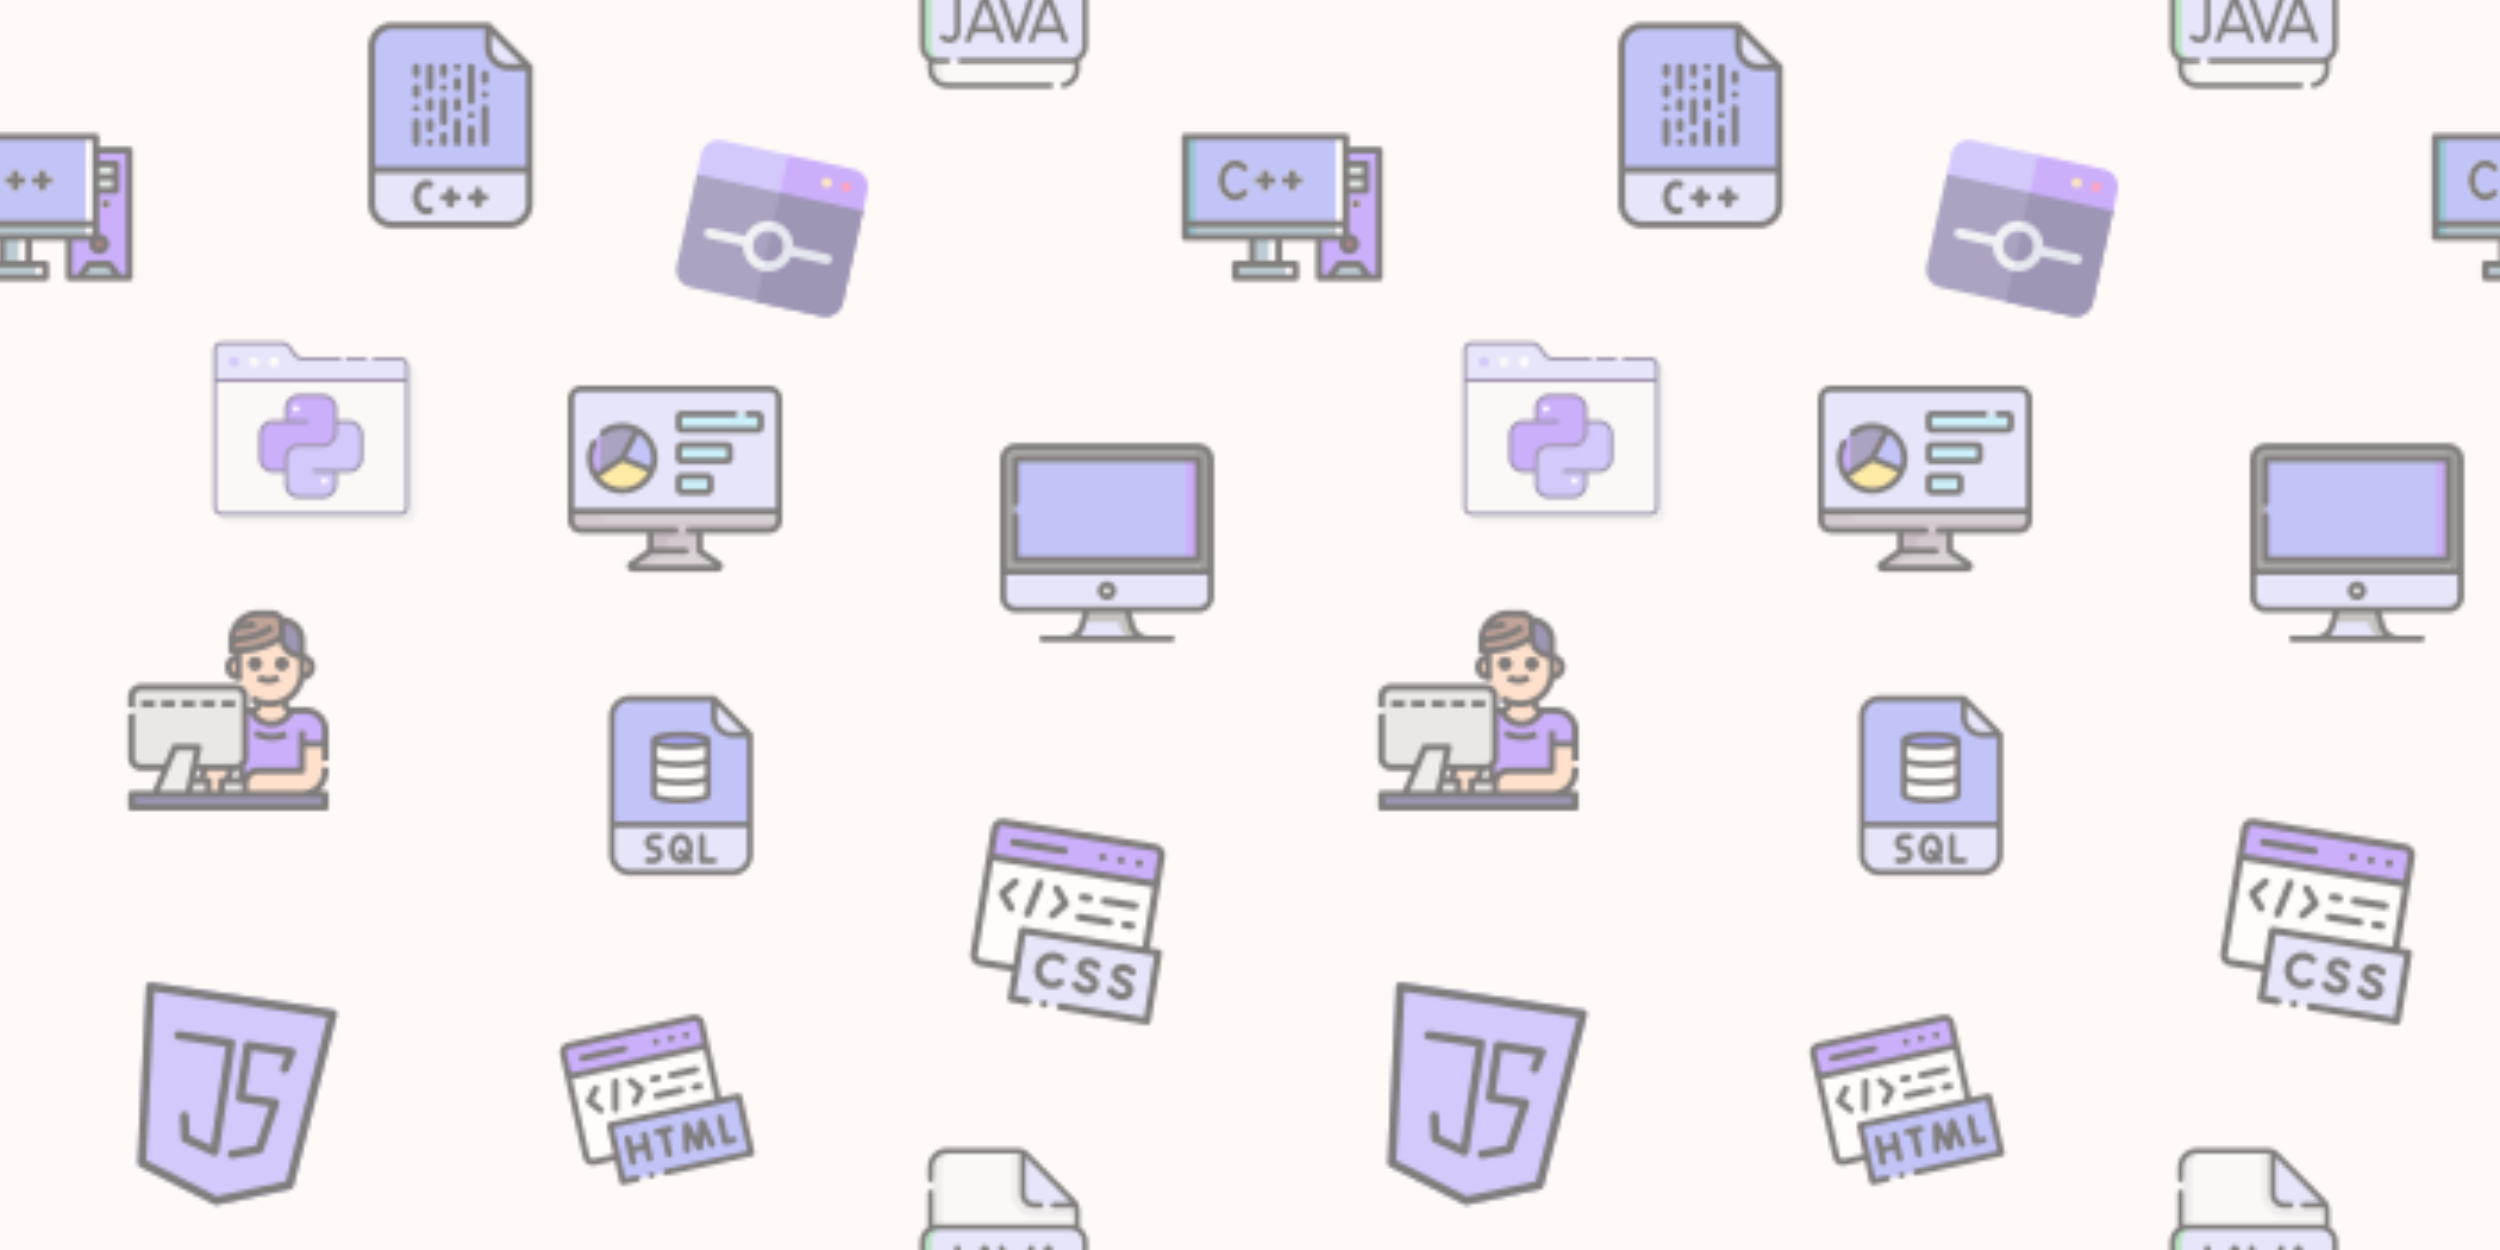 <svg xmlns="http://www.w3.org/2000/svg" xmlns:xlink="http://www.w3.org/1999/xlink" xmlns:fi="http://pattern.flaticon.com/" x="0" y="0" width="700" height="350" viewBox="0 0 700 350"><rect x="0px" y="0px" width="100%" height="100%" opacity="1" fill="#fff9f7"/><defs><g transform="matrix(0.09 -0.02 0.02 0.09 155.7 290.126)" id="L1_0"><path d="m10 128.422h428.957v-72.578c0-10.583-8.682-19.237-19.265-19.237h-390.456c-10.583 0-19.236 8.654-19.236 19.237z" fill="#9966ff"/><path d="m101.925 299.708h337.032v-171.286h-428.957v250.277c0 10.583 8.653 19.265 19.236 19.265h72.689z" fill="#ffffff"/><path d="m101.925 475.393h400.075v-175.685h-63.043-337.032v98.255z" fill="#8690fa"/><g><path d="m502 289.708h-53.043v-233.864c0-16.121-13.128-29.237-29.265-29.237h-390.456c-16.121 0-29.236 13.116-29.236 29.237v322.854c0 16.137 13.115 29.265 29.236 29.265h62.689v67.43c0 5.523 4.477 10 10 10h45.027c5.523 0 10-4.477 10-10s-4.477-10-10-10h-35.027v-155.685h380.075v155.685h-255.137c-5.523 0-10 4.477-10 10s4.477 10 10 10h265.137c5.523 0 10-4.477 10-10v-175.685c0-5.522-4.477-10-10-10zm-472.764-243.101h390.456c5.108 0 9.265 4.144 9.265 9.237v62.578h-408.957v-62.578c0-5.094 4.144-9.237 9.236-9.237zm72.689 243.101c-5.523 0-10 4.477-10 10v88.255h-62.689c-5.093 0-9.236-4.156-9.236-9.265v-240.277h408.957v151.287z"/><path d="m339.343 92.514c5.523 0 10-4.477 10-10s-4.477-10-10-10h-.057c-5.523 0-9.972 4.477-9.972 10s4.506 10 10.029 10z"/><path d="m386.384 92.514c5.523 0 10-4.477 10-10s-4.477-10-10-10h-.028c-5.523 0-9.986 4.477-9.986 10s4.491 10 10.014 10z"/><path d="m292.302 92.514c5.523 0 10-4.477 10-10s-4.477-10-10-10h-.057c-5.523 0-9.971 4.477-9.971 10s4.505 10 10.028 10z"/><path d="m62.545 92.514h130.994c5.523 0 10-4.477 10-10s-4.477-10-10-10h-130.994c-5.523 0-10 4.477-10 10s4.477 10 10 10z"/><path d="m322.939 425.702 6.753-37.396 11.181 37.881c.033.111.067.221.104.331 1.596 4.788 6.037 7.987 11.071 7.987h.1c5.061-.042 9.483-3.316 11.004-8.146.027-.086.053-.173.078-.26l10.785-37.808 7.17 37.51c1.037 5.425 6.275 8.982 11.7 7.945s8.981-6.275 7.945-11.7l-13.76-71.982c-.007-.039-.015-.077-.022-.114-1.06-5.212-5.512-9.049-10.827-9.329-5.292-.277-10.118 3.055-11.714 8.11-.028.089-.055.179-.081.269l-12.523 43.902-12.984-43.99c-.033-.111-.067-.221-.104-.331-1.67-5.01-6.518-8.277-11.794-7.95-5.282.329-9.695 4.186-10.733 9.379-.012.061-.023.122-.035.183l-12.995 71.954c-.981 5.435 2.629 10.637 8.063 11.618 5.43.979 10.637-2.628 11.618-8.063z"/><path d="m432.545 340.609c-5.523 0-10 4.477-10 10v73.826c0 4.869 3.506 9.029 8.304 9.855.714.123 1.235.213 9.522.213 3.966 0 9.711-.021 18.105-.068 5.522-.031 9.975-4.534 9.943-10.057-.031-5.503-4.502-9.943-9.999-9.943-.019 0-.038 0-.058 0-4.823.027-10.852.052-15.818.06v-63.886c.001-5.523-4.476-10-9.999-10z"/><path d="m196.631 340.609c-5.523 0-10 4.477-10 10v25.665h-31.155v-25.665c0-5.523-4.477-10-10-10s-10 4.477-10 10v73.883c0 5.523 4.477 10 10 10s10-4.477 10-10v-28.218h31.155v28.218c0 5.523 4.477 10 10 10s10-4.477 10-10v-73.883c0-5.523-4.477-10-10-10z"/><path d="m257.263 434.492c5.523 0 10-4.477 10-10v-63.883h10.484c5.523 0 10-4.477 10-10s-4.477-10-10-10h-40.827c-5.523 0-10 4.477-10 10s4.477 10 10 10h10.343v63.883c0 5.523 4.477 10 10 10z"/><path d="m148.357 164.028c-5.391-1.2-10.733 2.2-11.933 7.591l-18.272 82.168c-1.199 5.391 2.2 10.733 7.591 11.933.731.163 1.461.24 2.18.24 4.583 0 8.716-3.171 9.752-7.831l18.272-82.168c1.199-5.392-2.199-10.734-7.59-11.933z"/><path d="m90.089 173.295c-4.253-3.523-10.558-2.932-14.08 1.322l-28.06 33.877c-3.065 3.7-3.065 9.057 0 12.758l28.06 33.877c1.978 2.388 4.831 3.622 7.707 3.622 2.247 0 4.508-.754 6.374-2.299 4.253-3.523 4.845-9.827 1.322-14.08l-22.776-27.499 22.776-27.498c3.523-4.253 2.931-10.557-1.323-14.08z"/><path d="m198.062 174.618c-3.523-4.254-9.828-4.846-14.08-1.322-4.253 3.523-4.845 9.827-1.322 14.08l22.776 27.498-22.776 27.499c-3.523 4.253-2.931 10.557 1.322 14.08 1.866 1.546 4.126 2.299 6.374 2.299 2.875 0 5.729-1.234 7.707-3.622l28.06-33.877c3.065-3.7 3.065-9.058 0-12.758z"/><path d="m315.312 201.438h77.966c5.523 0 10-4.477 10-10s-4.477-10-10-10h-77.966c-5.523 0-10 4.477-10 10s4.477 10 10 10z"/><path d="m258.681 201.438h16.598c5.523 0 10-4.477 10-10s-4.477-10-10-10h-16.598c-5.523 0-10 4.477-10 10s4.477 10 10 10z"/><path d="m336.647 232.708h-77.966c-5.523 0-10 4.477-10 10s4.477 10 10 10h77.966c5.523 0 10-4.477 10-10s-4.477-10-10-10z"/><path d="m393.278 232.708h-16.598c-5.523 0-10 4.477-10 10s4.477 10 10 10h16.598c5.523 0 10-4.477 10-10s-4.477-10-10-10z"/><path d="m191.893 465.393c-5.523 0-10 4.477-10 10s4.477 10 10 10h.057c5.523 0 9.971-4.477 9.971-10s-4.505-10-10.028-10z"/></g></g><g transform="matrix(0.102 0.017 -0.017 0.102 278.286 227.458)" id="L1_1"><path d="m10 120.12h456.823v-77.273c0-11.282-9.212-20.495-20.494-20.495h-415.835c-11.282 0-20.494 9.213-20.494 20.495z" fill="#9966ff"/><path d="m10 386.692c0 11.254 9.212 20.495 20.494 20.495h98.729v-104.628h337.6v-182.439h-456.823z" fill="#ffffff"/><path d="m129.223 407.187v82.46h372.777v-187.088h-35.177-337.6z" fill="#cfd2fc"/><g><path d="m502 292.56h-25.177v-249.713c0-16.815-13.68-30.495-30.494-30.495h-415.835c-16.814.001-30.494 13.68-30.494 30.495v343.845c0 16.815 13.68 30.495 30.494 30.495h88.729v72.46c0 5.523 4.477 10 10 10h44.985c5.523 0 10-4.477 10-10s-4.477-10-10-10h-34.985v-167.087h352.777v167.088h-227.992c-5.523 0-10 4.477-10 10s4.477 10 10 10h237.992c5.523 0 10-4.477 10-10v-187.088c0-5.523-4.477-10-10-10zm-471.506-260.207h415.834c5.787 0 10.494 4.708 10.494 10.495v67.273h-436.822v-67.274c0-5.786 4.708-10.494 10.494-10.494zm98.729 260.207c-5.523 0-10 4.477-10 10v94.627h-88.729c-5.787 0-10.494-4.708-10.494-10.495v-256.572h436.823v162.44z"/><path d="m360.752 81.25c5.523 0 10-4.477 10-10s-4.477-10-10-10h-.057c-5.523 0-9.972 4.477-9.972 10s4.506 10 10.029 10z"/><path d="m410.868 81.25c5.523 0 10-4.477 10-10s-4.477-10-10-10h-.057c-5.523 0-9.972 4.477-9.972 10s4.506 10 10.029 10z"/><path d="m310.637 81.25c5.523 0 10-4.477 10-10s-4.477-10-10-10h-.057c-5.523 0-9.972 4.477-9.972 10s4.506 10 10.029 10z"/><path d="m65.955 81.25h139.519c5.523 0 10-4.477 10-10s-4.477-10-10-10h-139.519c-5.523 0-10 4.477-10 10s4.477 10 10 10z"/><path d="m157.187 158.689c-5.391-1.2-10.733 2.202-11.931 7.592l-19.445 87.506c-1.198 5.392 2.201 10.733 7.592 11.931.731.163 1.46.24 2.179.24 4.584 0 8.717-3.172 9.752-7.833l19.445-87.506c1.199-5.39-2.201-10.732-7.592-11.93z"/><path d="m94.899 168.434c-4.252-3.523-10.556-2.933-14.081 1.319l-29.905 36.085c-3.067 3.701-3.067 9.061 0 12.762l29.905 36.085c1.978 2.386 4.831 3.62 7.705 3.62 2.248 0 4.509-.754 6.375-2.301 4.252-3.524 4.843-9.828 1.319-14.081l-24.617-29.704 24.617-29.705c3.525-4.252 2.934-10.556-1.318-14.08z"/><path d="m209.803 169.756c-3.523-4.253-9.826-4.847-14.08-1.325s-4.847 9.826-1.325 14.08l24.597 29.708-24.597 29.708c-3.522 4.254-2.929 10.558 1.325 14.08 1.866 1.545 4.125 2.298 6.372 2.298 2.875 0 5.73-1.235 7.708-3.623l29.877-36.085c3.063-3.7 3.063-9.055 0-12.755z"/><path d="m274.864 197.245h17.66c5.523 0 10-4.477 10-10s-4.477-10-10-10h-17.66c-5.523 0-10 4.477-10 10s4.477 10 10 10z"/><path d="m335.156 197.245h83.054c5.523 0 10-4.477 10-10s-4.477-10-10-10h-83.054c-5.523 0-10 4.477-10 10s4.477 10 10 10z"/><path d="m357.889 231.841h-83.025c-5.523 0-10 4.477-10 10s4.477 10 10 10h83.025c5.523 0 10-4.477 10-10s-4.477-10-10-10z"/><path d="m418.209 231.841h-17.688c-5.523 0-10 4.477-10 10s4.477 10 10 10h17.688c5.523 0 10-4.477 10-10s-4.477-10-10-10z"/><path d="m227.64 366.758c5.904 0 11.568 1.726 16.38 4.992 4.57 3.104 10.789 1.912 13.89-2.658 3.102-4.57 1.912-10.789-2.658-13.89-8.139-5.524-17.687-8.444-27.612-8.444-27.208 0-49.344 22.136-49.344 49.345 0 27.225 22.136 49.374 49.344 49.374 10.845 0 20.608-3.577 28.288-10.39 1.46-1.314 2.847-2.737 4.122-4.231 3.585-4.201 3.085-10.513-1.116-14.098-4.202-3.585-10.513-3.086-14.098 1.116-.707.828-1.475 1.617-2.233 2.299-3.967 3.52-9.001 5.304-14.962 5.304-16.181 0-29.344-13.177-29.344-29.374-.001-16.181 13.162-29.345 29.343-29.345z"/><path d="m323.307 425.477c-7.786 0-15.271-3.136-20.023-8.388-3.706-4.096-10.03-4.411-14.125-.707-4.096 3.706-4.412 10.029-.707 14.125 8.481 9.374 21.511 14.97 34.854 14.97 16.659 0 30.65-10.643 33.268-25.307 1.972-11.044-3.028-25.467-22.971-32.824-9.634-3.559-18.603-7.411-21.41-8.634-2.063-1.682-1.99-4.006-1.85-4.978.196-1.354 1.188-4.665 6.156-6.155 10.991-3.313 21.196 4.724 21.492 4.96 4.23 3.503 10.5 2.938 14.036-1.274 3.55-4.23 3-10.538-1.23-14.089-.745-.626-18.505-15.252-40.058-8.75-10.923 3.277-18.659 11.876-20.189 22.441-1.438 9.933 2.858 19.497 11.212 24.958.45.294.923.552 1.415.771.455.202 11.289 5 23.5 9.511 3.411 1.258 11.234 4.805 10.209 10.546-.774 4.338-6.065 8.824-13.579 8.824z"/><path d="m419.23 425.477c-7.763 0-15.255-3.142-20.04-8.405-3.715-4.087-10.04-4.388-14.126-.673-4.087 3.715-4.388 10.04-.673 14.126 8.639 9.502 21.336 14.952 34.838 14.952 16.667 0 30.664-10.647 33.281-25.316 1.97-11.042-3.035-25.462-22.984-32.814-9.634-3.559-18.602-7.411-21.41-8.634-2.054-1.676-1.981-3.997-1.841-4.967.196-1.357 1.187-4.676 6.142-6.165 11.012-3.317 21.223 4.718 21.525 4.959 4.229 3.503 10.5 2.938 14.036-1.274 3.55-4.23 3-10.538-1.23-14.089-.745-.625-18.505-15.246-40.091-8.749-10.917 3.281-18.648 11.886-20.176 22.457-1.435 9.928 2.858 19.485 11.204 24.942.45.294.924.552 1.416.771.455.202 11.289 5 23.503 9.513 3.413 1.258 11.242 4.803 10.218 10.538-.775 4.339-6.07 8.828-13.592 8.828z"/><path d="m219.108 479.647c-5.523 0-10 4.477-10 10s4.477 10 10 10h.057c5.523 0 9.972-4.477 9.972-10s-4.506-10-10.029-10z"/></g></g><g transform="matrix(0.104 0 0 0.104 254.441 321.458)" id="L1_2"><g><path d="m453.31 461.125c0 24.508-19.907 44.375-44.464 44.375h-305.692c-24.557 0-44.464-19.867-44.464-44.375v-408.25c0-24.508 19.907-44.375 44.464-44.375h190.303c8.857 0 17.35 3.516 23.606 9.773l126.505 126.521c6.239 6.239 9.742 14.694 9.742 23.508z" fill="#f9f8f9"/><path d="m133.15 505.5h-30c-24.55 0-44.46-19.87-44.46-44.38v-408.24c0-24.51 19.91-44.38 44.46-44.38h30c-24.55 0-44.46 19.87-44.46 44.38v408.24c0 24.51 19.91 44.38 44.46 44.38z" fill="#e3e0e4"/><path d="m453.31 168.3v16.24h-115.96c-33.12 0-60.06-26.95-60.06-60.07v-115.97h16.17c8.85 0 17.35 3.52 23.6 9.77l126.51 126.52c6.24 6.24 9.74 14.7 9.74 23.51z" fill="#e3e0e4"/><path d="m450.32 154.54h-112.97c-16.6 0-30.06-13.46-30.06-30.07v-112.96c3.61 1.63 6.92 3.91 9.77 6.76l126.51 126.52c2.85 2.85 5.12 6.15 6.75 9.75z" fill="#cfd2fc"/><path d="m435 439.5h-358c-22.091 0-40-17.909-40-40v-146c0-22.091 17.909-40 40-40h358c22.091 0 40 17.909 40 40v146c0 22.091-17.909 40-40 40z" fill="#cfd2fc"/><path d="m102 439.5h-25c-22.09 0-40-17.91-40-40v-146c0-22.09 17.91-40 40-40h25c-22.09 0-40 17.91-40 40v146c0 22.09 17.91 40 40 40z" fill="#77d192"/></g><g><path d="m460.811 212.656v-45.354c0-10.879-4.24-21.111-11.938-28.811l-126.506-126.52c-7.718-7.72-17.985-11.971-28.91-11.971h-190.303c-28.653 0-51.965 23.271-51.965 51.875v32.649c0 4.143 3.357 7.5 7.5 7.5s7.5-3.357 7.5-7.5v-32.649c0-20.333 16.582-36.875 36.965-36.875h190.303c2.165 0 4.288.264 6.334.775v107.696c0 20.714 16.85 37.566 37.561 37.566h17.681c4.143 0 7.5-3.357 7.5-7.5s-3.357-7.5-7.5-7.5h-17.681c-12.439 0-22.561-10.123-22.561-22.566v-97.863l120.415 120.429h-45.173c-4.143 0-7.5 3.357-7.5 7.5s3.357 7.5 7.5 7.5h55.013c.505 2.025.765 4.125.765 6.265v38.954c-3.476-.812-7.092-1.256-10.811-1.256h-358c-3.719 0-7.335.444-10.811 1.256v-86.731c0-4.143-3.357-7.5-7.5-7.5s-7.5 3.357-7.5 7.5v93.131c-13.04 8.477-21.689 23.165-21.689 39.844v146c0 16.679 8.649 31.367 21.689 39.844v21.781c0 28.604 23.312 51.875 51.965 51.875h278.824c4.143 0 7.5-3.357 7.5-7.5s-3.357-7.5-7.5-7.5h-278.824c-20.383 0-36.965-16.542-36.965-36.875v-15.381c3.476.813 7.092 1.256 10.811 1.256h27.224c4.143 0 7.5-3.357 7.5-7.5s-3.357-7.5-7.5-7.5h-27.224c-17.921 0-32.5-14.579-32.5-32.5v-146c0-17.921 14.579-32.5 32.5-32.5h358c17.921 0 32.5 14.579 32.5 32.5v146c0 17.921-14.579 32.5-32.5 32.5h-295.776c-4.143 0-7.5 3.357-7.5 7.5s3.357 7.5 7.5 7.5h295.776c3.719 0 7.335-.443 10.811-1.256v15.381c0 17.845-12.75 33.104-30.317 36.282-4.076.737-6.782 4.64-6.045 8.715.655 3.625 3.813 6.166 7.371 6.166.443 0 .893-.039 1.344-.121 24.712-4.471 42.647-25.938 42.647-51.042v-21.781c13.041-8.477 21.689-23.165 21.689-39.844v-146c0-16.679-8.649-31.367-21.689-39.844z"/><path d="m327.937 389.505c3.864 1.476 8.203-.468 9.678-4.34l8.82-23.159h58.422l8.732 23.139c1.133 3.003 3.987 4.854 7.018 4.854.88 0 1.775-.156 2.647-.485 3.875-1.462 5.831-5.789 4.368-9.665l-42.415-112.392c-.025-.068-.053-.137-.08-.205-1.562-3.796-5.222-6.247-9.326-6.247-.003 0-.006 0-.01 0-4.107.004-7.768 2.463-9.323 6.266-.023.057-.046.113-.067.171l-42.804 112.387c-1.475 3.868.468 8.201 4.34 9.676zm47.842-104.547 23.416 62.048h-47.048z"/><path d="m214.072 267.251c-1.562-3.796-5.222-6.247-9.326-6.247-.003 0-.006 0-.01 0-4.107.004-7.768 2.463-9.323 6.266-.023.057-.046.113-.067.171l-42.804 112.387c-1.475 3.87.469 8.203 4.34 9.678 3.866 1.476 8.203-.468 9.678-4.34l8.82-23.159h58.422l8.732 23.139c1.133 3.003 3.987 4.854 7.018 4.854.88 0 1.775-.156 2.647-.485 3.875-1.462 5.831-5.789 4.368-9.665l-42.415-112.392c-.025-.07-.052-.139-.08-.207zm-32.979 79.755 23.632-62.048 23.416 62.048z"/><path d="m139.051 268.504c0-4.143-3.357-7.5-7.5-7.5s-7.5 3.357-7.5 7.5v91.107c0 5.755-3.015 11.003-7.867 13.696-9.556 5.306-19.036-3.774-19.497-4.225-2.923-2.911-7.649-2.915-10.578-.006-2.938 2.92-2.953 7.669-.034 10.606.545.549 10.505 10.371 23.811 10.371 4.25 0 8.845-1.003 13.579-3.632 9.614-5.337 15.587-15.61 15.587-26.812v-91.105z"/><path d="m332.97 261.596c-3.927-1.309-8.176.821-9.481 4.753l-32.642 98.254-34.211-98.558c-1.358-3.914-5.634-5.99-9.544-4.626-3.913 1.358-5.984 5.631-4.626 9.544l38.992 112.332c1.426 4.016 5.234 6.702 9.491 6.702.022 0 .045 0 .068-.001 4.284-.028 8.089-2.773 9.484-6.88l37.221-112.039c1.307-3.931-.821-8.176-4.752-9.481z"/></g></g><g transform="matrix(0.114 0.017 -0.017 0.114 41.068 274.873)" id="L1_3"><path d="m466.578 3.5c-2.027-2.219-4.887-3.5-7.914-3.5h-448c-3.031 0-5.891 1.281-7.918 3.5-2.023 2.262-3.008 5.227-2.688 8.234l42.668 426.664c.426 4.184 3.242 7.723 7.23 9.066l192 64c1.109.344 2.219.535 3.371.535 1.281 0 2.539-.234 3.754-.684l170.668-64c3.797-1.406 6.465-4.883 6.848-8.918l42.668-426.664c.32-3.008-.664-5.973-2.688-8.234zm0 0" fill="#aa99ff"/><path d="m245.328 512c-1.152 0-2.262-.191-3.371-.535l-192-64c-3.988-1.32-6.805-4.883-7.23-9.066l-42.668-426.664c-.32-3.008.664-5.973 2.688-8.234 2.027-2.219 4.887-3.5 7.918-3.5h448c3.027 0 5.887 1.281 7.914 3.5 2.023 2.238 3.008 5.227 2.688 8.234l-42.668 426.664c-.406 4.035-3.07 7.512-6.848 8.918l-170.668 64c-1.215.449-2.473.684-3.754.684zm-182.078-82.602 181.867 60.629 160.914-60.352 40.832-408.344h-424.402zm0 0"/><path d="m266.664 394.668c-4.461 0-8.621-2.84-10.137-7.297-1.855-5.59 1.176-11.629 6.742-13.504l58.008-19.328 17.941-98.539h-72.555c-5.891 0-10.668-4.777-10.668-10.668v-128c0-5.887 4.777-10.664 10.668-10.664h106.664c3.285 0 6.402 1.512 8.426 4.094 2.027 2.582 2.73 5.953 1.941 9.152l-10.664 42.668c-1.43 5.715-7.148 9.129-12.93 7.766-5.738-1.43-9.195-7.234-7.766-12.93l7.316-29.418h-82.324v106.668h74.668c3.156 0 6.164 1.387 8.191 3.84 2.027 2.41 2.879 5.629 2.305 8.746l-21.336 117.332c-.703 3.84-3.434 6.977-7.125 8.215l-64 21.332c-1.129.363-2.238.535-3.367.535zm0 0"/><path d="m223.996 394.668c-.98 0-1.965-.129-2.945-.43l-74.664-21.332c-3.844-1.086-6.723-4.246-7.531-8.172l-10.668-53.332c-1.172-5.781 2.582-11.391 8.383-12.543 5.484-1.215 11.371 2.559 12.547 8.383l9.387 46.934 54.824 15.68v-241.855h-117.332c-5.887 0-10.668-4.777-10.668-10.668 0-5.887 4.781-10.664 10.668-10.664h128c5.887 0 10.668 4.777 10.668 10.664v266.668c0 3.348-1.559 6.508-4.246 8.512-1.879 1.43-4.141 2.156-6.422 2.156zm0 0"/></g><g transform="matrix(0.12 0 0 0.12 95.439 4.378)" id="L1_4"><path d="m392 488h-272a48 48 0 0 1 -48-48v-368a48 48 0 0 1 48-48h224l96 96v320a48 48 0 0 1 -48 48z" fill="#8690fa"/><path d="m72 360h368a0 0 0 0 1 0 0v80a48 48 0 0 1 -48 48h-272a48 48 0 0 1 -48-48v-80a0 0 0 0 1 0 0z" fill="#cfd2fc"/><path d="m440 120h-48a48 48 0 0 1 -48-48v-48z" fill="#cfd2fc"/><path d="m349.657 18.343a8 8 0 0 0 -5.657-2.343h-224a56.063 56.063 0 0 0 -56 56v368a56.063 56.063 0 0 0 56 56h272a56.063 56.063 0 0 0 56-56v-320a8 8 0 0 0 -2.343-5.657zm2.343 24.97 68.687 68.687h-28.687a40.045 40.045 0 0 1 -40-40zm-232-11.313h216v40a56.063 56.063 0 0 0 56 56h40v224h-352v-280a40.045 40.045 0 0 1 40-40zm272 448h-272a40.045 40.045 0 0 1 -40-40v-72h352v72a40.045 40.045 0 0 1 -40 40z"/><path d="m200 400a10.689 10.689 0 0 1 4.589 1.058 8 8 0 0 0 6.822-14.473 26.586 26.586 0 0 0 -11.411-2.585c-17.645 0-32 17.944-32 40s14.355 40 32 40a26.587 26.587 0 0 0 11.412-2.585 8 8 0 0 0 -6.824-14.473 10.678 10.678 0 0 1 -4.588 1.058c-8.673 0-16-10.99-16-24s7.327-24 16-24z"/><path d="m272 416h-8v-8a8 8 0 0 0 -16 0v8h-8a8 8 0 0 0 0 16h8v8a8 8 0 0 0 16 0v-8h8a8 8 0 0 0 0-16z"/><path d="m336 416h-8v-8a8 8 0 0 0 -16 0v8h-8a8 8 0 0 0 0 16h8v8a8 8 0 0 0 16 0v-8h8a8 8 0 0 0 0-16z"/><path d="m240 144a8 8 0 0 0 8-8v-16a8 8 0 0 0 -16 0v16a8 8 0 0 0 8 8z"/><path d="m208 176a8 8 0 0 0 8-8v-48a8 8 0 0 0 -16 0v48a8 8 0 0 0 8 8z"/><path d="m176 304a8 8 0 0 0 8-8v-48a8 8 0 0 0 -16 0v48a8 8 0 0 0 8 8z"/><path d="m336 304a8 8 0 0 0 8-8v-80a8 8 0 0 0 -16 0v80a8 8 0 0 0 8 8z"/><path d="m176 192a8 8 0 0 0 8-8v-16a8 8 0 0 0 -16 0v16a8 8 0 0 0 8 8z"/><path d="m208 272a8 8 0 0 0 8-8v-16a8 8 0 0 0 -16 0v16a8 8 0 0 0 8 8z"/><circle cx="208" cy="296" r="8"/><circle cx="176" cy="216" r="8"/><circle cx="240" cy="168" r="8"/><path d="m240 256a8 8 0 0 0 8-8v-48a8 8 0 0 0 -16 0v48a8 8 0 0 0 8 8z"/><path d="m208 224a8 8 0 0 0 8-8v-16a8 8 0 0 0 -16 0v16a8 8 0 0 0 8 8z"/><circle cx="336" cy="184" r="8"/><path d="m272 304a8 8 0 0 0 8-8v-48a8 8 0 0 0 -16 0v48a8 8 0 0 0 8 8z"/><path d="m272 176a8 8 0 0 0 8-8v-16a8 8 0 0 0 -16 0v16a8 8 0 0 0 8 8z"/><circle cx="272" cy="120" r="8"/><path d="m272 224a8 8 0 0 0 8-8v-16a8 8 0 0 0 -16 0v16a8 8 0 0 0 8 8z"/><path d="m176 144a8 8 0 0 0 8-8v-16a8 8 0 0 0 -16 0v16a8 8 0 0 0 8 8z"/><path d="m304 208a8 8 0 0 0 8-8v-80a8 8 0 0 0 -16 0v80a8 8 0 0 0 8 8z"/><circle cx="304" cy="232" r="8"/><path d="m304 304a8 8 0 0 0 8-8v-32a8 8 0 0 0 -16 0v32a8 8 0 0 0 8 8z"/><path d="m240 304a8 8 0 0 0 8-8v-16a8 8 0 0 0 -16 0v16a8 8 0 0 0 8 8z"/><path d="m336 160a8 8 0 0 0 8-8v-16a8 8 0 0 0 -16 0v16a8 8 0 0 0 8 8z"/></g><g transform="matrix(0.938 0 0 0.938 -21 28)" id="L1_5"><path d="m43 15h18v38h-18z" fill="#9966ff"/><circle cx="52" cy="43" r="2" fill="#711018"/><path d="m47 19h10v8h-10z" fill="#cde2dd"/><path d="m49 30h2v2h-2z" fill="#ffd884"/><path d="m53 30h2v2h-2z" fill="#ffd884"/><path d="m46 53 3-4h6l3 4z" fill="#7c9faf"/><path d="m51 41v-30h-48v30h20v8h-5v4h18v-4h-5v-8z" fill="#7c9faf"/><path d="m3 11h48v26h-48z" fill="#8690fa"/><path d="m3 11h3v30h-3z" fill="#25909e"/><g fill="#ffffff"><path d="m18 20a2.8 2.8 0 0 1 2.343 1.515l1.715-1.03a4.81 4.81 0 0 0 -4.058-2.485c-2.757 0-5 2.691-5 6s2.243 6 5 6a4.81 4.81 0 0 0 4.058-2.485l-1.715-1.03a2.8 2.8 0 0 1 -2.343 1.515c-1.654 0-3-1.794-3-4s1.346-4 3-4z"/><path d="m28 21h-2v2h-2v2h2v2h2v-2h2v-2h-2z"/><path d="m38 23h-2v-2h-2v2h-2v2h2v2h2v-2h2z"/><path d="m33 49h3v4h-3z"/><path d="m28 41h3v8h-3z"/><path d="m48 11h3v30h-3z"/></g><path d="m61 14h-9v-3a1 1 0 0 0 -1-1h-48a1 1 0 0 0 -1 1v30a1 1 0 0 0 1 1h19v6h-4a1 1 0 0 0 -1 1v4a1 1 0 0 0 1 1h18a1 1 0 0 0 1-1v-4a1 1 0 0 0 -1-1h-4v-6h10v11a1 1 0 0 0 1 1h18a1 1 0 0 0 1-1v-38a1 1 0 0 0 -1-1zm-5 8h-4v-1.908h4zm0 2v2h-4v-2zm-4 18a1 1 0 1 1 -1 1 1 1 0 0 1 1-1zm-2-30v24h-46v-24zm-46 26h46v2h-46zm31 14h-16v-2h16zm-5-4h-6v-6h6zm18 4 1.5-2h5l1.5 2zm12 0h-1.5l-2.7-3.6a1 1 0 0 0 -.8-.4h-6a1 1 0 0 0 -.8.4l-2.7 3.6h-1.5v-10h5.184a2.966 2.966 0 0 0 -.184 1 3 3 0 1 0 3-3v-12h5a1 1 0 0 0 1-1v-7.908a1 1 0 0 0 -1-1h-5v-2.092h8z"/><path d="m53 30h2v2h-2z"/><path d="m18 30a4.81 4.81 0 0 0 4.058-2.485l-1.715-1.03a2.8 2.8 0 0 1 -2.343 1.515c-1.654 0-3-1.794-3-4s1.346-4 3-4a2.8 2.8 0 0 1 2.343 1.515l1.715-1.03a4.81 4.81 0 0 0 -4.058-2.485c-2.757 0-5 2.691-5 6s2.243 6 5 6z"/><path d="m26 27h2v-2h2v-2h-2v-2h-2v2h-2v2h2z"/><path d="m34 27h2v-2h2v-2h-2v-2h-2v2h-2v2h2z"/></g><g transform="matrix(0.091 0.02 -0.02 0.091 198.01 35.516)" id="L1_6"><g><path d="m512 145.945v282.33c0 29.66-24.13 53.79-53.79 53.79h-404.42c-29.66 0-53.79-24.13-53.79-53.79v-282.33l39.25-23.37h444.02z" fill="#574d8c"/><path d="m512 145.945v282.33c0 29.66-24.13 53.79-53.79 53.79h-202.21v-359.49h227.27z" fill="#3e3373"/><path d="m278.224 56.469-22.224-26.534h-202.21c-29.66 0-53.79 24.13-53.79 53.79v62.22h256l22.224-25.755z" fill="#aa99ff"/><path d="m512 83.725v62.22h-256v-116.01h202.21c29.66 0 53.79 24.13 53.79 53.79z" fill="#9966ff"/><circle cx="447" cy="87" r="15" fill="#ff4d88"/><circle cx="387" cy="87" r="15" fill="#ffd480"/></g><path d="m256 356.608c-25.2 0-45.7-20.5-45.7-45.7s20.5-45.7 45.7-45.7l14.903-11.815-14.903-18.186c-36.61 0-67.22 26.12-74.2 60.7h-106.8c-8.28 0-15 6.72-15 15s6.72 15 15 15h106.8c6.98 34.58 37.59 60.7 74.2 60.7l13.979-18.188z" fill="#e4ebf2"/><path d="m452 310.908c0 8.28-6.72 15-15 15h-106.8c-6.98 34.58-37.59 60.7-74.2 60.7v-30c25.2 0 45.7-20.5 45.7-45.7s-20.5-45.7-45.7-45.7v-30c36.61 0 67.22 26.12 74.2 60.7h106.8c8.28 0 15 6.719 15 15z" fill="#ccd6e7"/></g><g transform="matrix(0.105 0 0 0.105 163.78 193.078)" id="L1_7"><path d="M392,488H120a48,48,0,0,1-48-48V72a48,48,0,0,1,48-48H344l96,96V440A48,48,0,0,1,392,488Z" fill="#8690fa"/><path d="M72,360H440a0,0,0,0,1,0,0v80a48,48,0,0,1-48,48H120a48,48,0,0,1-48-48V360A0,0,0,0,1,72,360Z" fill="#cfd2fc"/><path d="M440,120H392a48,48,0,0,1-48-48V24Z" fill="#cfd2fc"/><path d="M184,136V280c0,8.836,32.235,16,72,16s72-7.164,72-16V136Z" fill="#ffffff"/><ellipse cx="256px" cy="136px" rx="72px" ry="16px" fill="#5153ff"/><path d="M349.657,18.343A8,8,0,0,0,344,16H120A56.064,56.064,0,0,0,64,72V440a56.064,56.064,0,0,0,56,56H392a56.063,56.063,0,0,0,56-56V120a8,8,0,0,0-2.343-5.657ZM352,43.313,420.687,112H392a40.045,40.045,0,0,1-40-40ZM120,32H336V72a56.063,56.063,0,0,0,56,56h40V352H80V72A40.045,40.045,0,0,1,120,32ZM392,480H120a40.045,40.045,0,0,1-40-40V368H432v72A40.045,40.045,0,0,1,392,480Z"/><path d="M184,400h16a8,8,0,0,0,0-16H184a24,24,0,0,0,0,48,8,8,0,0,1,0,16H168a8,8,0,0,0,0,16h16a24,24,0,0,0,0-48,8,8,0,0,1,0-16Z"/><path d="M344,448H320V392a8,8,0,0,0-16,0v64a8,8,0,0,0,8,8h32a8,8,0,0,0,0-16Z"/><path d="M282.214,446.9A46.906,46.906,0,0,0,288,424c0-22.056-14.355-40-32-40s-32,17.944-32,40,14.355,40,32,40a27.027,27.027,0,0,0,15.6-5.09l2.747,2.747a8,8,0,0,0,11.314-11.314ZM256,448c-8.673,0-16-10.991-16-24s7.327-24,16-24,16,10.991,16,24a33.122,33.122,0,0,1-1.807,10.879l-8.536-8.536a8,8,0,0,0-11.314,11.314l9.58,9.58A10.644,10.644,0,0,1,256,448Z"/><path d="M203.353,299.123C217.505,302.268,236.2,304,256,304s38.5-1.732,52.647-4.877C320.39,296.514,336,291.692,336,280V136c0-11.692-15.61-16.514-27.353-19.123C294.5,113.732,275.8,112,256,112s-38.5,1.732-52.647,4.877C191.611,119.486,176,124.308,176,136V280C176,291.692,191.611,296.514,203.353,299.123ZM256,288c-36.744,0-59.127-6.054-64-9.622V247.955a95.079,95.079,0,0,0,11.353,3.168C217.505,254.268,236.2,256,256,256s38.5-1.732,52.647-4.877A95.079,95.079,0,0,0,320,247.955v30.423C315.127,281.946,292.743,288,256,288Zm-64-88.045a95.079,95.079,0,0,0,11.353,3.168C217.505,206.268,236.2,208,256,208s38.5-1.732,52.647-4.877A95.079,95.079,0,0,0,320,199.955v30.416c-4.847,3.566-27.226,9.629-64,9.629s-59.153-6.063-64-9.629Zm0-48a95.079,95.079,0,0,0,11.353,3.168C217.505,158.268,236.2,160,256,160s38.5-1.732,52.647-4.877A95.079,95.079,0,0,0,320,151.955v30.416c-4.847,3.566-27.226,9.629-64,9.629s-59.153-6.063-64-9.629ZM256,128c31.6,0,52.575,4.478,60.932,8-8.357,3.522-29.335,8-60.932,8s-52.576-4.478-60.931-8C203.424,132.478,224.4,128,256,128Z"/></g><g transform="matrix(0.469 0 0 0.469 58 91)" id="L1_8"><path d="M119.37,23.414H61.328a5.324,5.324,0,0,1-4.377-2.292L54.37,17.4a7.46,7.46,0,0,0-6.133-3.213H12.565a5,5,0,0,0-5,5v93.829a5,5,0,0,0,5,5H119.37a5,5,0,0,0,5-5v-84.6A5,5,0,0,0,119.37,23.414Z" fill="#e6e7e8"/><path d="M4.63,33H119.3a0,0,0,0,1,0,0v75.687a4,4,0,0,1-4,4H8.63a4,4,0,0,1-4-4V33A0,0,0,0,1,4.63,33Z" fill="#f9f8f9"/><path d="M55.03,71.915H68.905a7.876,7.876,0,0,0,7.876-7.876V50.125a7.876,7.876,0,0,0-7.876-7.875H55.03a7.876,7.876,0,0,0-7.876,7.875v7.53H39.625a7.876,7.876,0,0,0-7.876,7.875V79.406a7.876,7.876,0,0,0,7.876,7.876h7.529V79.79A7.876,7.876,0,0,1,55.03,71.915Z" fill="#9966ff"/><path d="M84.31,57.655H76.781v6.384a7.876,7.876,0,0,1-7.876,7.876H55.03a7.876,7.876,0,0,0-7.876,7.875V94.811a7.876,7.876,0,0,0,7.876,7.876H68.905a7.876,7.876,0,0,0,7.876-7.876V87.282H84.31a7.876,7.876,0,0,0,7.876-7.876V65.53A7.876,7.876,0,0,0,84.31,57.655Z" fill="#aa99ff"/><circle cx="53" cy="50" r="2" fill="#ffffff"/><circle cx="70" cy="93" r="2" fill="#ffffff"/><path d="M115.305,109.687H8.63a4,4,0,0,1-4-4v3a4,4,0,0,0,4,4H115.305a4,4,0,0,0,4-4v-3A4,4,0,0,1,115.305,109.687Z" fill="#ffffff"/><path d="M52.073,17.466,49.5,13.741a6.393,6.393,0,0,0-5.255-2.753H8.63a4,4,0,0,0-4,4V33H119.305V24.219a4,4,0,0,0-4-4H57.328A6.393,6.393,0,0,1,52.073,17.466Z" fill="#cfd2fc"/><path d="M84.31,56.655H77.781V50.126a8.886,8.886,0,0,0-8.876-8.876H55.03a8.886,8.886,0,0,0-8.876,8.876v6.529H39.625a8.886,8.886,0,0,0-8.876,8.875V79.406a8.886,8.886,0,0,0,8.876,8.875h6.529v6.53a8.886,8.886,0,0,0,8.876,8.876H68.905a8.886,8.886,0,0,0,8.876-8.876v-6.53H84.31a8.885,8.885,0,0,0,8.875-8.875V65.53A8.885,8.885,0,0,0,84.31,56.655ZM39.625,86.281a6.883,6.883,0,0,1-6.876-6.875V65.53a6.883,6.883,0,0,1,6.876-6.875h20.32a1,1,0,0,0,0-2H48.154V50.126A6.884,6.884,0,0,1,55.03,43.25H68.905a6.884,6.884,0,0,1,6.876,6.876V64.039a6.884,6.884,0,0,1-6.876,6.876H55.03a8.886,8.886,0,0,0-8.876,8.875v6.491Zm51.56-6.875a6.883,6.883,0,0,1-6.875,6.875H63.99a1,1,0,0,0,0,2H75.781v6.53a6.884,6.884,0,0,1-6.876,6.876H55.03a6.884,6.884,0,0,1-6.876-6.876V87.282h0V79.79a6.883,6.883,0,0,1,6.876-6.875H68.905a8.886,8.886,0,0,0,8.876-8.876V58.655H84.31a6.883,6.883,0,0,1,6.875,6.875Z" fill="#3a2c60"/><path d="M115.305,19.219H99.718a1,1,0,0,0,0,2h15.587a3,3,0,0,1,3,3V32H5.63V14.988a3,3,0,0,1,3-3H44.241a5.389,5.389,0,0,1,4.431,2.322l2.579,3.725a7.394,7.394,0,0,0,6.077,3.184h21.89a1,1,0,0,0,0-2H57.328A5.39,5.39,0,0,1,52.9,16.9l-2.579-3.726a7.392,7.392,0,0,0-6.076-3.183H8.63a5.006,5.006,0,0,0-5,5v93.7a5.006,5.006,0,0,0,5,5H115.305a5.007,5.007,0,0,0,5-5V24.219A5.006,5.006,0,0,0,115.305,19.219Zm0,92.468H8.63a3,3,0,0,1-3-3V34H118.305v74.687A3,3,0,0,1,115.305,111.687Z" fill="#3a2c60"/><path d="M83.718,21.219h10.5a1,1,0,0,0,0-2h-10.5a1,1,0,0,0,0,2Z" fill="#3a2c60"/><circle cx="40" cy="22" r="3" fill="#ffffff"/><circle cx="28" cy="22" r="3" fill="#f9f8f9"/><circle cx="16" cy="22" r="3" fill="#aa99ff"/></g><g transform="matrix(0.117 0 0 0.117 280 122)" id="L1_9"><path d="m283.07 416-84.14 30-3.19 11.15c-4.53 15.87-21.74 28.85-38.24 28.85h167z" fill="#cfd2fc"/><path d="m316.26 457.15-11.76-41.15-48.5-30-48.5 30-8.57 30h84.14l3.19 11.15c4.53 15.87 21.74 28.85 38.24 28.85h30c-16.5 0-33.71-12.98-38.24-28.85z" fill="#8f8f8b"/><path d="m444.5 416h30c16.5 0 30-13.5 30-30v-60l-60-60z" fill="#cfd2fc"/><path d="m7.5 386c0 16.5 13.5 30 30 30h407c16.5 0 30-13.5 30-30v-180l-467 120z" fill="#cfd2fc"/><path d="m474.5 26h-30l30 300h30v-270c0-16.5-13.5-30-30-30z" fill="#404242"/><path d="m474.5 56c0-16.5-13.5-30-30-30h-407c-16.5 0-30 13.5-30 30v270h467v-30l-218.5-120.013z" fill="#565959"/><path d="m474.5 55.995-29.994-.021c0 .005-188.506 120.013-188.506 120.013s188.502 120.011 188.5 120.013c0 0 29.999-.02 29.999-.02.001 0-.002-239.981.001-239.985z" fill="#9966ff"/><path d="m444.5 55.995-406.912-.022c-.025.012-.046 240.022-.088 240.027 0 0 406.98-.02 406.99-.02.005 0-.032-239.981.01-239.985z" fill="#8690fa"/><circle cx="256" cy="371" r="15" fill="#ffffff"/><path d="m474.5 18.5h-437c-20.678 0-37.5 16.822-37.5 37.5v330c0 20.678 16.822 37.5 37.5 37.5h160.057l-9.027 31.594c-3.625 12.688-17.835 23.406-31.03 23.406h-56.5c-4.142 0-7.5 3.357-7.5 7.5s3.358 7.5 7.5 7.5h310c4.142 0 7.5-3.357 7.5-7.5s-3.358-7.5-7.5-7.5h-56.5c-13.195 0-27.405-10.719-31.03-23.406l-9.027-31.594h160.057c20.678 0 37.5-16.822 37.5-37.5v-330c0-20.678-16.822-37.5-37.5-37.5zm-437 15h437c12.407 0 22.5 10.094 22.5 22.5v262.5h-482v-262.5c0-12.406 10.093-22.5 22.5-22.5zm271.547 425.715c2.058 7.205 6.149 13.824 11.512 19.285h-129.118c5.363-5.461 9.454-12.081 11.512-19.285l10.204-35.715h85.685zm165.453-50.715h-437c-12.407 0-22.5-10.094-22.5-22.5v-52.5h482v52.5c0 12.406-10.093 22.5-22.5 22.5z"/><path d="m37.5 303.5h437c4.142 0 7.5-3.357 7.5-7.5v-240c0-4.143-3.358-7.5-7.5-7.5h-437c-4.142 0-7.5 3.357-7.5 7.5v105c0 4.143 3.358 7.5 7.5 7.5s7.5-3.357 7.5-7.5v-97.5h422v225h-422v-97.5c0-4.143-3.358-7.5-7.5-7.5s-7.5 3.357-7.5 7.5v105c0 4.143 3.358 7.5 7.5 7.5z"/><path d="m256 348.5c-12.407 0-22.5 10.094-22.5 22.5s10.093 22.5 22.5 22.5 22.5-10.094 22.5-22.5-10.093-22.5-22.5-22.5zm0 30c-4.136 0-7.5-3.364-7.5-7.5s3.364-7.5 7.5-7.5 7.5 3.364 7.5 7.5-3.364 7.5-7.5 7.5z"/></g><g transform="matrix(0.117 0 0 0.117 34 169)" id="L1_10"><path d="m408 256v48h-96v-48a15.989 15.989 0 0 0 16-16v-16h64v16a15.979 15.979 0 0 0 16 16z" fill="#fdc8a2"/><path d="m393.27 246.24a76.106 76.106 0 0 1 -68.31 3.15 15.959 15.959 0 0 0 3.04-9.39v-16h64v16a15.851 15.851 0 0 0 1.27 6.24z" fill="#fdbf92"/><path d="m243.931 286.173-19.931 49.827h64v120h144v-120h56v-32a48 48 0 0 0 -48-48h-32l-8.974 11.965a50.087 50.087 0 0 1 -40.07 20.035 50.088 50.088 0 0 1 -44.8-27.688l-2.156-4.312h-23.5a48 48 0 0 0 -44.569 30.173z" fill="#9966ff"/><path d="m240 456h-64l48-120h64z" fill="#fdc8a2"/><path d="m440 128h16a0 0 0 0 1 0 0v48a0 0 0 0 1 0 0h-16a24 24 0 0 1 -24-24 24 24 0 0 1 24-24z" transform="matrix(-1 0 0 -1 872 304)" fill="#fdb683"/><path d="m280 128h16a0 0 0 0 1 0 0v48a0 0 0 0 1 0 0h-16a24 24 0 0 1 -24-24 24 24 0 0 1 24-24z" fill="#fdb683"/><path d="m328 64h56a48 48 0 0 1 48 48v52a76 76 0 0 1 -76 76 76 76 0 0 1 -76-76v-52a48 48 0 0 1 48-48z" fill="#fdc8a2"/><path d="m432 128-17.642-5.881a44.4 44.4 0 0 1 -30.358-42.119v-40a48 48 0 0 1 48 48z" fill="#3e3373"/><g fill="#844e3a"><path d="m384 40v40a190.267 190.267 0 0 1 -50.48 23.83 190.5 190.5 0 0 1 -55.21 8.17h-14.31v-24a64 64 0 0 1 64-64h30.11a28.939 28.939 0 0 1 25.89 16z"/><path d="m320 160a16 16 0 1 1 16-16 16.019 16.019 0 0 1 -16 16z"/><path d="m384 160a16 16 0 1 1 16-16 16.019 16.019 0 0 1 -16 16z"/></g><path d="m352 192.021a51.957 51.957 0 0 1 -28.363-8.408l8.726-13.411a36.026 36.026 0 0 0 39.274 0l8.726 13.411a51.957 51.957 0 0 1 -28.363 8.408z" fill="#fcb079"/><path d="m24 456h464v32h-464z" fill="#3e3373"/><rect x="24px" y="200px" width="272px" height="192px" fill="#d5d5d3"/><path d="m160 392h32l-8-48h-24z" fill="#cececc"/><path d="m112 424h96v32h-96z" fill="#d5d5d3"/><path d="m160 456h-80l48-112h56z" fill="#dfdfdd"/><path d="m240 424h96v32h-96z" fill="#d5d5d3"/><path d="m432 336v64h-104a32 32 0 0 0 -32 32v16a8 8 0 0 0 8 8h128a56 56 0 0 0 56-56v-64z" fill="#fdc8a2"/><path d="m440 248h-32a7.981 7.981 0 0 1 -8-8v-4.484a84.269 84.269 0 0 0 37.693-52.028 32 32 0 0 0 2.307-62.475v-33.013a56.065 56.065 0 0 0 -51.315-55.789 36.7 36.7 0 0 0 -30.574-16.211h-30.111a72.081 72.081 0 0 0 -72 72v24a8 8 0 0 0 8 8h8v1.009a32 32 0 0 0 2.274 62.468q.312 1.317.666 2.623l15.439-4.2a68.174 68.174 0 0 1 -2.379-17.9v-44.242a197.684 197.684 0 0 0 89.72-26.443 52.317 52.317 0 0 0 34.108 36.393l12.172 4.058v30.234a68.006 68.006 0 0 1 -107.363 55.454l-9.274 13.038a84.192 84.192 0 0 0 12.637 7.413v.095a8.009 8.009 0 0 1 -8 8h-8v-24a32.036 32.036 0 0 0 -32-32h-224a32.036 32.036 0 0 0 -32 32v24h16v-24a16.019 16.019 0 0 1 16-16h224a16.019 16.019 0 0 1 16 16v144a16.019 16.019 0 0 1 -16 16h-88.39l8.212-38.324a8 8 0 0 0 -7.822-9.676h-56a8 8 0 0 0 -7.353 4.849l-18.493 43.151h-54.154a16.019 16.019 0 0 1 -16-16v-104h-16v104a32.036 32.036 0 0 0 32 32h47.3l-20.575 48h-50.725a8 8 0 0 0 -8 8v32a8 8 0 0 0 8 8h464a8 8 0 0 0 8-8v-32a8 8 0 0 0 -8-8h-13.736a63.85 63.85 0 0 0 21.736-48v-8h-16v8a48.055 48.055 0 0 1 -48 48h-128v-16a24.028 24.028 0 0 1 24-24h104a8 8 0 0 0 8-8v-56h40v32h16v-72a56.064 56.064 0 0 0 -56-56zm0-84v-25.835a15.978 15.978 0 0 1 3.32 25.142 16.2 16.2 0 0 1 -3.367 2.561c.013-.623.047-1.242.047-1.868zm-176-12a15.923 15.923 0 0 1 4.68-11.307 16.159 16.159 0 0 1 3.32-2.532v25.839c0 .619.017 1.236.031 1.854a16 16 0 0 1 -8.031-13.854zm112-76.34a181.933 181.933 0 0 1 -97.689 28.34h-6.311v-8.911c68.483-8.969 92.63-32.406 93.657-33.432l-11.263-11.364c-.058.056-5.877 5.589-19.922 11.985-11.815 5.381-31.772 12.374-61.711 16.562a55.568 55.568 0 0 1 4.69-14.92c29.93-.845 45.445-8.424 46.127-8.765l-7.112-14.332c-.114.056-9.07 4.292-26.61 6.229a55.784 55.784 0 0 1 38.144-15.052h30.111a20.816 20.816 0 0 1 17.889 10.048zm40.888 38.87a36.351 36.351 0 0 1 -24.888-34.53v-31.2a40.071 40.071 0 0 1 32 39.2v28.9zm-81.517 130.909a84.069 84.069 0 0 0 48.835-2.325 23.888 23.888 0 0 0 6.827 13.872 24.215 24.215 0 0 0 3.875 3.137l-2.28 3.039a42.031 42.031 0 0 1 -68.885-2.243 24.079 24.079 0 0 0 11.628-15.48zm-47.371 186.561v16h-40v-16zm-16.984-32h.984a31.94 31.94 0 0 0 8-1.013v17.013h-15.384zm-64 0h46.768l-6.4 16h-7.384a8 8 0 0 0 -8 8v24h-16v-24a8 8 0 0 0 -8-8h-7.384zm-26.835 0h9.6l-6.4 16h-6.631zm19.819 32v16h-30.1l3.428-16zm-66.725-80h40.825l-20.571 96h-61.4zm346.725 112v16h-448v-16zm0-136h-40v-24h-16v88h-96a39.964 39.964 0 0 0 -32 16.028v-18.9a31.86 31.86 0 0 0 8-21.128v-104h3.061a58.083 58.083 0 0 0 98.369 8.76l6.57-8.76h28a40.045 40.045 0 0 1 40 40zm-88.617-23.2 6.975 14.4a88 88 0 0 1 -82.358-2.99l8-13.856a72 72 0 0 0 67.384 2.446zm-55.383-160.8a16 16 0 1 1 -16-16 16.019 16.019 0 0 1 16 16zm32 0a16 16 0 1 1 16 16 16.019 16.019 0 0 1 -16-16zm3.637 26.2 8.726 13.411a52.043 52.043 0 0 1 -56.726 0l8.726-13.411a36.026 36.026 0 0 0 39.274 0zm-243.637 77.8h-32v-16h32zm48-16v16h-32v-16zm48 0v16h-32v-16zm48 16h-32v-16h32zm-192-16v16h-32v-16z"/></g><g transform="matrix(0.117 0 0 0.117 159 104)" id="L1_11"><g><path d="m315.44 326.194h-117.95v103.54l7.03 20.865h101.832l9.158-20.865z" fill="#a79ba7"/><g><g id="XMLID_248_"><path d="m255.924 395.244h59.563l-.047-69.05h-79.557-38.393v69.05 34.49l7.03 20.865h38.393l-7.03-20.865v-14.449c0-11.068 8.972-20.041 20.041-20.041z" fill="#918291"/><path d="m482.16 41.544h-451.32c-12.89 0-23.34 10.45-23.34 23.33v269.655c-.1.177-.107.275 0 .275 2.03 0 47.858 22.72 47.858 22.72h432.062l18.08-22.72v-269.93c0-12.88-10.45-23.33-23.34-23.33z" fill="#cfd2fc"/><path d="m77.543 334.594v-292.03c0-.342.011-.681.026-1.02h-46.729c-12.89 0-23.34 10.45-23.34 23.33v269.655c-.1.177-.107.275 0 .275 2.03 0 47.858 22.72 47.858 22.72h41.181c-10.814-2.037-18.996-11.526-18.996-22.93z" fill="#cfd2fc"/><path d="m505.5 334.804v22.1c0 12.89-10.45 23.34-23.34 23.34h-451.32c-12.89 0-23.34-10.45-23.34-23.34v-22.1h2.03z" fill="#b5adb6"/></g><path d="m100.883 357.934c-12.82 0-23.221-10.337-23.335-23.13h-68.018-2.03v22.1c0 12.89 10.45 23.34 23.34 23.34h451.32c12.545 0 22.774-9.898 23.314-22.31z" fill="#a79ba7"/><path d="m361.22 461.504c4.4 3.06 2.24 9.96-3.11 9.96h-203.22c-5.35 0-7.51-6.9-3.11-9.96l45.71-31.77h84.44 33.58z" fill="#b5adb6" id="XMLID_250_"/><path d="m190.275 461.504 45.71-31.77h-38.495l-45.71 31.77c-4.4 3.06-2.24 9.96 3.11 9.96h38.495c-5.35 0-7.51-6.9-3.11-9.96z" fill="#a79ba7"/><g id="XMLID_249_"><path d="m166.45 140.004v-.01c-10.83-5.79-23.21-9.07-36.36-9.07-42.68 0-77.29 34.6-77.29 77.29 0 15.65 4.65 30.21 12.66 42.38l44.165 4.956 66.907-54.31z" fill="#574d8c"/><path d="m52.8 208.214c0 15.65 4.65 30.21 12.66 42.38l12.083 1.356v-100.395c-15.212 14.115-24.743 34.269-24.743 56.659z" fill="#9966ff"/><path d="m207.38 208.214c0 10.24-1.99 20.01-5.61 28.95l-71.68-28.95 36.36-68.21c24.36 12.99 40.93 38.66 40.93 68.21z" fill="#8690fa"/><path d="m130.09 208.214 71.68 28.95c-11.45 28.34-39.23 48.34-71.68 48.34-27.03 0-50.83-13.88-64.63-34.91z" fill="#ffde55"/></g><g fill="#99e6fc"><path d="m454.832 139.99h-182.725c-3.713 0-6.724-3.01-6.724-6.724v-24.741c0-3.713 3.01-6.724 6.724-6.724h182.726c3.713 0 6.724 3.01 6.724 6.724v24.741c-.001 3.714-3.011 6.724-6.725 6.724z"/><path d="m380.979 214.386h-108.872c-3.713 0-6.724-3.01-6.724-6.724v-24.741c0-3.713 3.01-6.724 6.724-6.724h108.873c3.713 0 6.724 3.01 6.724 6.724v24.741c-.001 3.714-3.011 6.724-6.725 6.724z"/><path d="m334.476 288.781h-62.37c-3.713 0-6.724-3.01-6.724-6.724v-24.741c0-3.713 3.01-6.724 6.724-6.724h62.37c3.713 0 6.724 3.01 6.724 6.724v24.741c0 3.714-3.011 6.724-6.724 6.724z"/></g></g></g><g><path d="m482.162 34.04h-451.324c-17.004 0-30.838 13.834-30.838 30.838v292.025c0 17.004 13.834 30.838 30.838 30.838h159.15v38.075l-42.493 29.531c-4.678 3.251-6.677 9.088-4.973 14.524s6.676 9.088 12.373 9.088h203.211c5.697 0 10.669-3.652 12.373-9.088s-.295-11.273-4.973-14.524l-42.493-29.531v-38.075h159.15c17.004 0 30.838-13.834 30.838-30.838v-292.025c-.001-17.004-13.835-30.838-30.839-30.838zm-451.324 15h451.324c8.733 0 15.838 7.105 15.838 15.838v262.429h-483v-262.429c0-8.733 7.105-15.838 15.838-15.838zm451.324 323.701h-192.685c-4.142 0-7.5 3.358-7.5 7.5s3.358 7.5 7.5 7.5h18.535v41.996c0 2.457 1.203 4.757 3.22 6.159l40.382 28.064h-190.227l38.452-26.723h82.091c4.142 0 7.5-3.358 7.5-7.5s-3.358-7.5-7.5-7.5h-76.941v-34.496h52.526c4.142 0 7.5-3.358 7.5-7.5s-3.358-7.5-7.5-7.5h-226.677c-8.733 0-15.838-7.105-15.838-15.838v-14.597h483v14.597c0 8.733-7.105 15.838-15.838 15.838z"/><path d="m130.094 293c46.753 0 84.79-38.037 84.79-84.79s-38.037-84.79-84.79-84.79c-18.629 0-36.315 5.937-51.144 17.168-3.302 2.5-3.951 7.205-1.45 10.507 2.5 3.301 7.205 3.952 10.507 1.45 12.201-9.241 26.754-14.125 42.087-14.125 9.189 0 17.96 1.802 26.002 5.044l-31.719 59.526-56.396 36.98c-4.895-9.534-7.677-20.325-7.677-31.759 0-11.82 3.02-23.508 8.732-33.803 2.01-3.622.703-8.188-2.919-10.197s-8.188-.702-10.197 2.919c-6.945 12.516-10.616 26.721-10.616 41.081 0 46.753 38.036 84.789 84.79 84.789zm69.789-84.789c0 6.596-.94 12.974-2.658 19.027l-56.591-22.859 28.695-53.851c18.429 12.576 30.554 33.738 30.554 57.683zm-68.959 8.424 60.68 24.51c-11.783 21.917-34.932 36.855-61.51 36.855-21.677 0-41.075-9.935-53.885-25.489z"/><path d="m272.106 147.49h182.726c7.843 0 14.224-6.381 14.224-14.224v-24.741c0-7.843-6.381-14.224-14.224-14.224h-23.732c-4.142 0-7.5 3.358-7.5 7.5s3.358 7.5 7.5 7.5h22.956v23.188h-181.173v-23.188h126.255c4.142 0 7.5-3.358 7.5-7.5s-3.358-7.5-7.5-7.5h-127.032c-7.843 0-14.224 6.381-14.224 14.224v24.741c.001 7.844 6.382 14.224 14.224 14.224z"/><path d="m272.106 221.886h108.873c7.843 0 14.224-6.381 14.224-14.224v-24.741c0-7.843-6.381-14.224-14.224-14.224h-108.873c-7.843 0-14.224 6.381-14.224 14.224v24.741c.001 7.843 6.382 14.224 14.224 14.224zm.777-38.188h107.32v23.188h-107.32z"/><path d="m272.106 296.281h62.37c7.843 0 14.224-6.381 14.224-14.224v-24.741c0-7.843-6.381-14.224-14.224-14.224h-62.37c-7.843 0-14.224 6.381-14.224 14.224v24.741c.001 7.843 6.382 14.224 14.224 14.224zm.777-38.188h60.817v23.188h-60.817z"/></g></g></defs><g fi:class="KUsePattern" opacity="0.5"><pattern id="pattern_L1_0" width="350" height="350" patternUnits="userSpaceOnUse"><use xlink:href="#L1_0" x="-350" y="-350"/><use xlink:href="#L1_0" x="0" y="-350"/><use xlink:href="#L1_0" x="350" y="-350"/><use xlink:href="#L1_0" x="-350" y="0"/><use xlink:href="#L1_0" x="0" y="0"/><use xlink:href="#L1_0" x="350" y="0"/><use xlink:href="#L1_0" x="-350" y="350"/><use xlink:href="#L1_0" x="0" y="350"/><use xlink:href="#L1_0" x="350" y="350"/></pattern><rect x="0" y="0" width="100%" height="100%" fill="url(#pattern_L1_0)"/></g><g fi:class="KUsePattern" opacity="0.5"><pattern id="pattern_L1_1" width="350" height="350" patternUnits="userSpaceOnUse"><use xlink:href="#L1_1" x="-350" y="-350"/><use xlink:href="#L1_1" x="0" y="-350"/><use xlink:href="#L1_1" x="350" y="-350"/><use xlink:href="#L1_1" x="-350" y="0"/><use xlink:href="#L1_1" x="0" y="0"/><use xlink:href="#L1_1" x="350" y="0"/><use xlink:href="#L1_1" x="-350" y="350"/><use xlink:href="#L1_1" x="0" y="350"/><use xlink:href="#L1_1" x="350" y="350"/></pattern><rect x="0" y="0" width="100%" height="100%" fill="url(#pattern_L1_1)"/></g><g fi:class="KUsePattern" opacity="0.5"><pattern id="pattern_L1_2" width="350" height="350" patternUnits="userSpaceOnUse"><use xlink:href="#L1_2" x="-350" y="-350"/><use xlink:href="#L1_2" x="0" y="-350"/><use xlink:href="#L1_2" x="350" y="-350"/><use xlink:href="#L1_2" x="-350" y="0"/><use xlink:href="#L1_2" x="0" y="0"/><use xlink:href="#L1_2" x="350" y="0"/><use xlink:href="#L1_2" x="-350" y="350"/><use xlink:href="#L1_2" x="0" y="350"/><use xlink:href="#L1_2" x="350" y="350"/></pattern><rect x="0" y="0" width="100%" height="100%" fill="url(#pattern_L1_2)"/></g><g fi:class="KUsePattern" opacity="0.5"><pattern id="pattern_L1_3" width="350" height="350" patternUnits="userSpaceOnUse"><use xlink:href="#L1_3" x="-350" y="-350"/><use xlink:href="#L1_3" x="0" y="-350"/><use xlink:href="#L1_3" x="350" y="-350"/><use xlink:href="#L1_3" x="-350" y="0"/><use xlink:href="#L1_3" x="0" y="0"/><use xlink:href="#L1_3" x="350" y="0"/><use xlink:href="#L1_3" x="-350" y="350"/><use xlink:href="#L1_3" x="0" y="350"/><use xlink:href="#L1_3" x="350" y="350"/></pattern><rect x="0" y="0" width="100%" height="100%" fill="url(#pattern_L1_3)"/></g><g fi:class="KUsePattern" opacity="0.5"><pattern id="pattern_L1_4" width="350" height="350" patternUnits="userSpaceOnUse"><use xlink:href="#L1_4" x="-350" y="-350"/><use xlink:href="#L1_4" x="0" y="-350"/><use xlink:href="#L1_4" x="350" y="-350"/><use xlink:href="#L1_4" x="-350" y="0"/><use xlink:href="#L1_4" x="0" y="0"/><use xlink:href="#L1_4" x="350" y="0"/><use xlink:href="#L1_4" x="-350" y="350"/><use xlink:href="#L1_4" x="0" y="350"/><use xlink:href="#L1_4" x="350" y="350"/></pattern><rect x="0" y="0" width="100%" height="100%" fill="url(#pattern_L1_4)"/></g><g fi:class="KUsePattern" opacity="0.5"><pattern id="pattern_L1_5" width="350" height="350" patternUnits="userSpaceOnUse"><use xlink:href="#L1_5" x="-350" y="-350"/><use xlink:href="#L1_5" x="0" y="-350"/><use xlink:href="#L1_5" x="350" y="-350"/><use xlink:href="#L1_5" x="-350" y="0"/><use xlink:href="#L1_5" x="0" y="0"/><use xlink:href="#L1_5" x="350" y="0"/><use xlink:href="#L1_5" x="-350" y="350"/><use xlink:href="#L1_5" x="0" y="350"/><use xlink:href="#L1_5" x="350" y="350"/></pattern><rect x="0" y="0" width="100%" height="100%" fill="url(#pattern_L1_5)"/></g><g fi:class="KUsePattern" opacity="0.5"><pattern id="pattern_L1_6" width="350" height="350" patternUnits="userSpaceOnUse"><use xlink:href="#L1_6" x="-350" y="-350"/><use xlink:href="#L1_6" x="0" y="-350"/><use xlink:href="#L1_6" x="350" y="-350"/><use xlink:href="#L1_6" x="-350" y="0"/><use xlink:href="#L1_6" x="0" y="0"/><use xlink:href="#L1_6" x="350" y="0"/><use xlink:href="#L1_6" x="-350" y="350"/><use xlink:href="#L1_6" x="0" y="350"/><use xlink:href="#L1_6" x="350" y="350"/></pattern><rect x="0" y="0" width="100%" height="100%" fill="url(#pattern_L1_6)"/></g><g fi:class="KUsePattern" opacity="0.5"><pattern id="pattern_L1_7" width="350" height="350" patternUnits="userSpaceOnUse"><use xlink:href="#L1_7" x="-350" y="-350"/><use xlink:href="#L1_7" x="0" y="-350"/><use xlink:href="#L1_7" x="350" y="-350"/><use xlink:href="#L1_7" x="-350" y="0"/><use xlink:href="#L1_7" x="0" y="0"/><use xlink:href="#L1_7" x="350" y="0"/><use xlink:href="#L1_7" x="-350" y="350"/><use xlink:href="#L1_7" x="0" y="350"/><use xlink:href="#L1_7" x="350" y="350"/></pattern><rect x="0" y="0" width="100%" height="100%" fill="url(#pattern_L1_7)"/></g><g fi:class="KUsePattern" opacity="0.5"><pattern id="pattern_L1_8" width="350" height="350" patternUnits="userSpaceOnUse"><use xlink:href="#L1_8" x="-350" y="-350"/><use xlink:href="#L1_8" x="0" y="-350"/><use xlink:href="#L1_8" x="350" y="-350"/><use xlink:href="#L1_8" x="-350" y="0"/><use xlink:href="#L1_8" x="0" y="0"/><use xlink:href="#L1_8" x="350" y="0"/><use xlink:href="#L1_8" x="-350" y="350"/><use xlink:href="#L1_8" x="0" y="350"/><use xlink:href="#L1_8" x="350" y="350"/></pattern><rect x="0" y="0" width="100%" height="100%" fill="url(#pattern_L1_8)"/></g><g fi:class="KUsePattern" opacity="0.5"><pattern id="pattern_L1_9" width="350" height="350" patternUnits="userSpaceOnUse"><use xlink:href="#L1_9" x="-350" y="-350"/><use xlink:href="#L1_9" x="0" y="-350"/><use xlink:href="#L1_9" x="350" y="-350"/><use xlink:href="#L1_9" x="-350" y="0"/><use xlink:href="#L1_9" x="0" y="0"/><use xlink:href="#L1_9" x="350" y="0"/><use xlink:href="#L1_9" x="-350" y="350"/><use xlink:href="#L1_9" x="0" y="350"/><use xlink:href="#L1_9" x="350" y="350"/></pattern><rect x="0" y="0" width="100%" height="100%" fill="url(#pattern_L1_9)"/></g><g fi:class="KUsePattern" opacity="0.5"><pattern id="pattern_L1_10" width="350" height="350" patternUnits="userSpaceOnUse"><use xlink:href="#L1_10" x="-350" y="-350"/><use xlink:href="#L1_10" x="0" y="-350"/><use xlink:href="#L1_10" x="350" y="-350"/><use xlink:href="#L1_10" x="-350" y="0"/><use xlink:href="#L1_10" x="0" y="0"/><use xlink:href="#L1_10" x="350" y="0"/><use xlink:href="#L1_10" x="-350" y="350"/><use xlink:href="#L1_10" x="0" y="350"/><use xlink:href="#L1_10" x="350" y="350"/></pattern><rect x="0" y="0" width="100%" height="100%" fill="url(#pattern_L1_10)"/></g><g fi:class="KUsePattern" opacity="0.5"><pattern id="pattern_L1_11" width="350" height="350" patternUnits="userSpaceOnUse"><use xlink:href="#L1_11" x="-350" y="-350"/><use xlink:href="#L1_11" x="0" y="-350"/><use xlink:href="#L1_11" x="350" y="-350"/><use xlink:href="#L1_11" x="-350" y="0"/><use xlink:href="#L1_11" x="0" y="0"/><use xlink:href="#L1_11" x="350" y="0"/><use xlink:href="#L1_11" x="-350" y="350"/><use xlink:href="#L1_11" x="0" y="350"/><use xlink:href="#L1_11" x="350" y="350"/></pattern><rect x="0" y="0" width="100%" height="100%" fill="url(#pattern_L1_11)"/></g></svg>